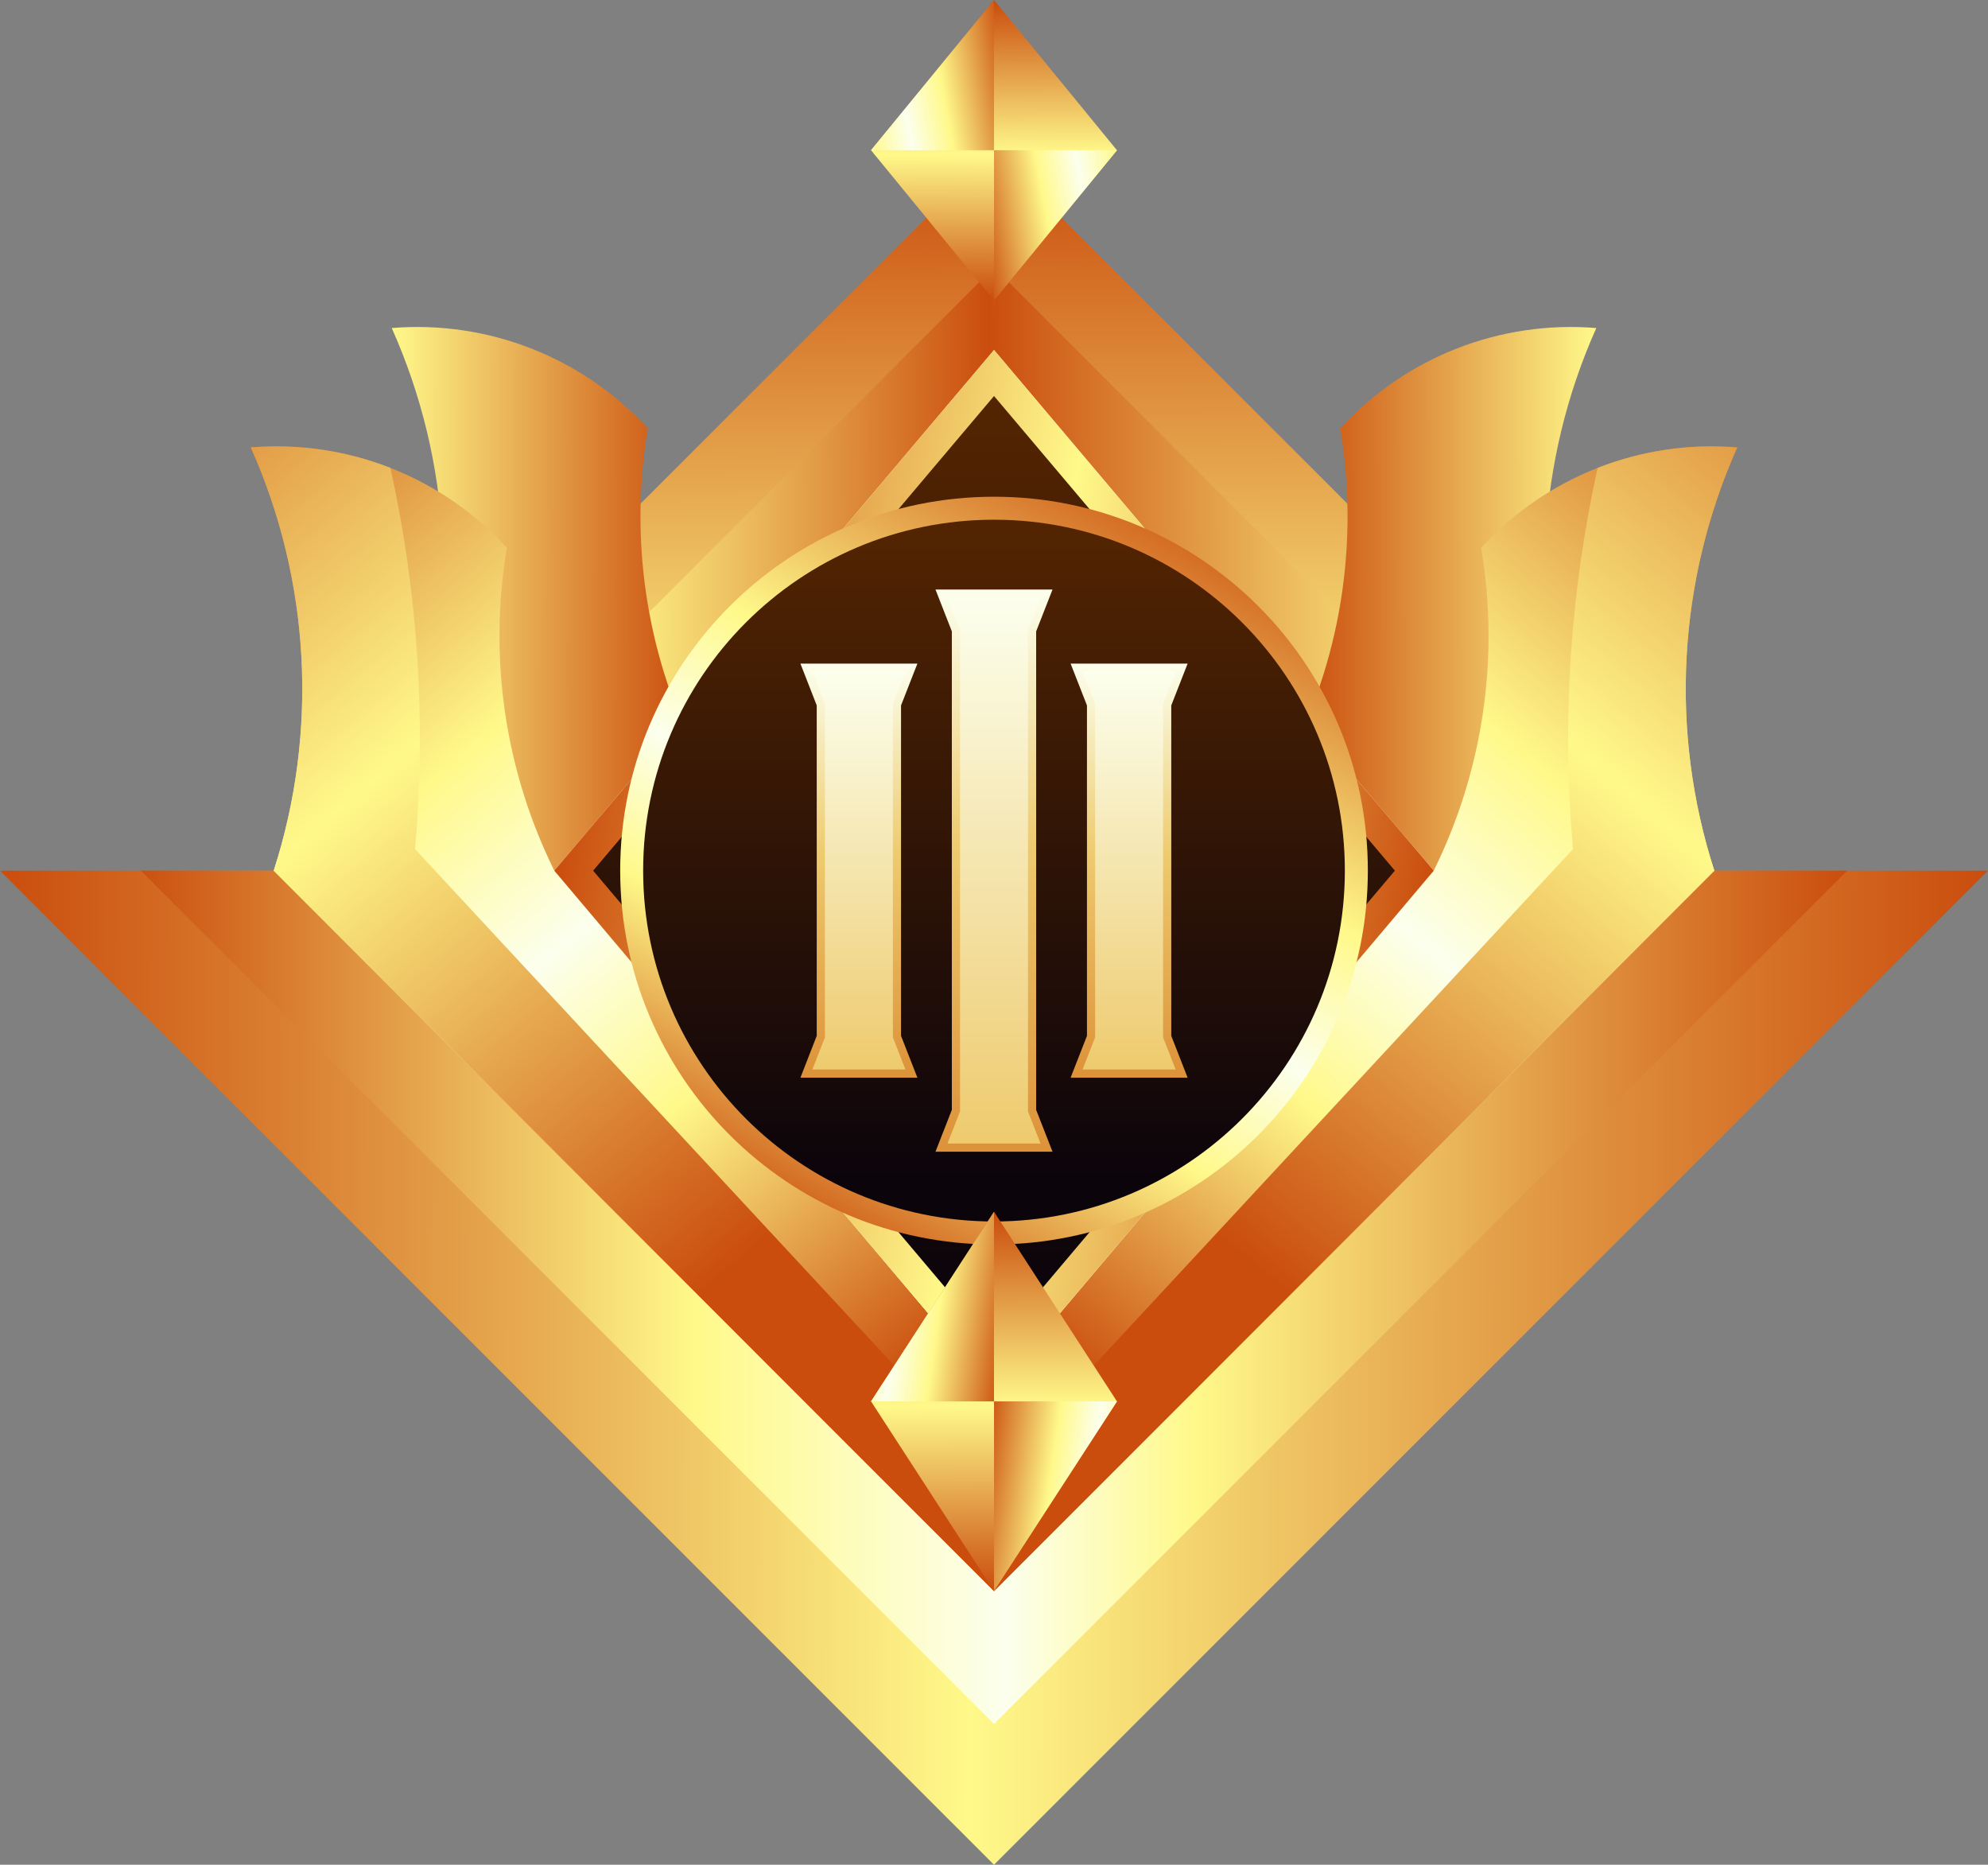 <?xml version="1.0" encoding="UTF-8"?><svg id="Layer_3" xmlns="http://www.w3.org/2000/svg" xmlns:xlink="http://www.w3.org/1999/xlink" viewBox="0 0 499.67 468.63"><rect x="0" y="0" width="499.67" height="468.63" fill="#808080" stroke="none"/><defs><clipPath id="clippath"><polygon points="499.67 218.8 249.84 468.63 0 218.8 499.67 218.8" style="clip-rule:evenodd; fill:none;"/></clipPath><linearGradient id="linear-gradient" x1="498.55" y1="344.62" x2="-.45" y2="342.81" gradientUnits="userSpaceOnUse"><stop offset="0" stop-color="#ca4d0d"/><stop offset=".51" stop-color="#fff98a"/><stop offset="1" stop-color="#ca4d0d"/></linearGradient><clipPath id="clippath-1"><polygon points="35.38 218.8 464.3 218.8 249.84 433.26 35.38 218.8" style="clip-rule:evenodd; fill:none;"/></clipPath><linearGradient id="linear-gradient-2" x1="464.3" y1="326.03" x2="32.23" y2="326.03" gradientUnits="userSpaceOnUse"><stop offset="0" stop-color="#ca4d0d"/><stop offset=".38" stop-color="#fff98a"/><stop offset=".49" stop-color="#fcffed"/><stop offset=".67" stop-color="#fff98a"/><stop offset="1" stop-color="#ca4d0d"/></linearGradient><clipPath id="clippath-2"><rect x="121.82" y="90.78" width="256.03" height="256.03" transform="translate(-81.54 240.74) rotate(-45)" style="fill:none;"/></clipPath><linearGradient id="linear-gradient-3" x1="248.86" y1="39.33" x2="250.37" y2="316.73" gradientUnits="userSpaceOnUse"><stop offset="0" stop-color="#ca4d0d"/><stop offset=".56" stop-color="#fff98a"/><stop offset="1" stop-color="#ca4d0d"/></linearGradient><clipPath id="clippath-3"><rect x="142.61" y="111.58" width="214.44" height="214.44" transform="translate(-81.54 240.75) rotate(-45)" style="fill:none;"/></clipPath><linearGradient id="linear-gradient-4" x1="366.5" y1="218.16" x2="153.2" y2="219.32" gradientUnits="userSpaceOnUse"><stop offset="0" stop-color="#fff98a"/><stop offset=".55" stop-color="#ca4d0d"/><stop offset="1" stop-color="#fff98a"/></linearGradient><clipPath id="clippath-4"><path d="M249.84,277.7l75.08-88.89c12.41-25.12,16.58-53.51,11.93-81.13,16.4-17.91,40.17-27.23,64.37-25.24-14.99,33.53-17.04,71.41-5.78,106.37l-145.6,160.82v-71.94Z" style="clip-rule:evenodd; fill:none;"/></clipPath><linearGradient id="linear-gradient-5" x1="250.17" y1="215.13" x2="401.35" y2="214.97" gradientUnits="userSpaceOnUse"><stop offset="0" stop-color="#fff98a"/><stop offset=".51" stop-color="#ca4d0d"/><stop offset="1" stop-color="#fff98a"/></linearGradient><clipPath id="clippath-5"><path d="M249.84,277.7l-75.08-88.89c-12.41-25.12-16.58-53.51-11.93-81.13-16.4-17.91-40.17-27.23-64.37-25.24,14.99,33.53,17.04,71.41,5.78,106.37l145.6,160.82v-71.94Z" style="clip-rule:evenodd; fill:none;"/></clipPath><linearGradient id="linear-gradient-6" x1="249.5" y1="215.13" x2="98.32" y2="214.97" xlink:href="#linear-gradient-5"/><clipPath id="clippath-6"><path d="M249.84,399.84s60.35-60.35,181.04-181.04c-11.27-34.95-9.21-72.84,5.78-106.37-24.2-1.99-47.97,7.33-64.37,25.24,4.65,27.62.48,56.01-11.93,81.13,0,0-36.84,43.61-110.52,130.84v50.2Z" style="clip-rule:evenodd; fill:none;"/></clipPath><linearGradient id="linear-gradient-7" x1="467.48" y1="106.96" x2="268.66" y2="344.1" gradientUnits="userSpaceOnUse"><stop offset="0" stop-color="#ca4d0d"/><stop offset=".38" stop-color="#fff98a"/><stop offset=".55" stop-color="#fcffed"/><stop offset=".71" stop-color="#fff98a"/><stop offset="1" stop-color="#ca4d0d"/></linearGradient><clipPath id="clippath-7"><path d="M249.84,399.84s60.35-60.35,181.04-181.04c-11.27-34.95-9.21-72.84,5.78-106.37-12.1-.99-24.09.84-35.11,5.16-6.94,31.43-9.02,63.73-6.18,95.79-97.02,104.55-145.54,156.83-145.54,156.83v29.64Z" style="clip-rule:evenodd; fill:none;"/></clipPath><linearGradient id="linear-gradient-8" x1="499.73" y1="69" x2="300.9" y2="306.14" xlink:href="#linear-gradient"/><clipPath id="clippath-8"><polygon points="218.93 37.76 249.84 0 280.74 37.76 249.84 75.51 218.93 37.76" style="clip-rule:evenodd; fill:none;"/></clipPath><linearGradient id="linear-gradient-9" x1="249.68" y1=".33" x2="249.99" y2="75.51" xlink:href="#linear-gradient"/><clipPath id="clippath-9"><path d="M249.84,399.84s-60.35-60.35-181.04-181.04c11.27-34.95,9.21-72.84-5.78-106.37,24.2-1.99,47.97,7.33,64.37,25.24-4.65,27.62-.48,56.01,11.93,81.13,0,0,36.84,43.61,110.52,130.84v50.2Z" style="clip-rule:evenodd; fill:none;"/></clipPath><linearGradient id="linear-gradient-10" x1="32.19" y1="106.96" x2="231.01" y2="344.1" xlink:href="#linear-gradient-7"/><clipPath id="clippath-10"><polygon points="139.32 218.8 249.84 87.96 360.36 218.8 249.84 349.64 139.32 218.8" style="clip-rule:evenodd; fill:none;"/></clipPath><linearGradient id="linear-gradient-11" x1="357.46" y1="236.45" x2="142.21" y2="201.14" gradientUnits="userSpaceOnUse"><stop offset="0" stop-color="#ca4d0d"/><stop offset=".48" stop-color="#fff98a"/><stop offset="1" stop-color="#ca4d0d"/></linearGradient><clipPath id="clippath-11"><polygon points="149.08 218.8 249.84 338.08 350.59 218.8 249.84 99.52 149.08 218.8" style="clip-rule:evenodd; fill:none;"/></clipPath><linearGradient id="linear-gradient-12" x1="249.83" y1="105.86" x2="249.84" y2="324.65" gradientUnits="userSpaceOnUse"><stop offset="0" stop-color="#522402"/><stop offset="1" stop-color="#0b040b"/></linearGradient><clipPath id="clippath-12"><path d="M249.84,124.83c51.89,0,93.96,42.07,93.96,93.96s-42.07,93.96-93.96,93.96-93.96-42.07-93.96-93.96,42.07-93.96,93.96-93.96" style="clip-rule:evenodd; fill:none;"/></clipPath><linearGradient id="linear-gradient-13" x1="300.67" y1="122.13" x2="200.87" y2="311.91" xlink:href="#linear-gradient-7"/><clipPath id="clippath-13"><path d="M249.84,130.61c48.7,0,88.18,39.48,88.18,88.18s-39.48,88.18-88.18,88.18-88.19-39.48-88.19-88.18,39.48-88.18,88.19-88.18" style="clip-rule:evenodd; fill:none;"/></clipPath><linearGradient id="linear-gradient-14" x1="249.84" y1="135.3" x2="249.84" y2="297.05" xlink:href="#linear-gradient-12"/><clipPath id="clippath-14"><path d="M249.84,399.84s-60.35-60.35-181.04-181.04c11.27-34.95,9.21-72.84-5.78-106.37,12.1-.99,24.09.84,35.11,5.16,6.94,31.43,9.02,63.73,6.18,95.79,97.02,104.55,145.54,156.83,145.54,156.83v29.64Z" style="clip-rule:evenodd; fill:none;"/></clipPath><linearGradient id="linear-gradient-15" x1="-.06" y1="69" x2="198.77" y2="306.14" xlink:href="#linear-gradient"/><clipPath id="clippath-15"><polygon points="218.93 352.18 249.84 304.52 280.74 352.18 249.84 399.84 218.93 352.18" style="clip-rule:evenodd; fill:none;"/></clipPath><linearGradient id="linear-gradient-16" x1="249.59" y1="304.94" x2="250.09" y2="399.84" xlink:href="#linear-gradient"/><clipPath id="clippath-16"><polygon points="249.84 75.51 280.74 37.75 249.84 37.75 249.84 75.51" style="clip-rule:evenodd; fill:none;"/></clipPath><linearGradient id="linear-gradient-17" x1="307.36" y1="49.11" x2="245.58" y2="60.16" xlink:href="#linear-gradient-7"/><clipPath id="clippath-17"><polygon points="249.84 0 218.93 37.75 249.84 37.75 249.84 0" style="clip-rule:evenodd; fill:none;"/></clipPath><linearGradient id="linear-gradient-18" x1="192.31" y1="26.4" x2="254.1" y2="15.35" xlink:href="#linear-gradient-7"/><clipPath id="clippath-18"><polygon points="249.84 304.52 218.93 352.18 249.84 352.18 249.84 304.52" style="clip-rule:evenodd; fill:none;"/></clipPath><linearGradient id="linear-gradient-19" x1="191.82" y1="322.32" x2="254.33" y2="331.18" xlink:href="#linear-gradient-7"/><clipPath id="clippath-19"><polygon points="249.84 399.84 280.74 352.18 249.84 352.18 249.84 399.84" style="clip-rule:evenodd; fill:none;"/></clipPath><linearGradient id="linear-gradient-20" x1="307.85" y1="382.04" x2="245.35" y2="373.19" xlink:href="#linear-gradient-7"/><clipPath id="clippath-20"><polygon points="239.24 148.16 260.43 148.16 264.54 148.16 260.43 158.67 260.43 179.09 260.43 185.38 260.43 195.89 260.43 241.71 260.43 252.22 260.43 258.3 260.43 278.92 264.54 289.43 260.43 289.43 239.24 289.43 235.13 289.43 239.24 278.92 239.24 258.3 239.24 252.22 239.24 241.71 239.24 195.89 239.24 185.38 239.24 179.09 239.24 158.67 235.13 148.16 239.24 148.16" style="clip-rule:evenodd; fill:none;"/></clipPath><linearGradient id="linear-gradient-21" x1="249.84" y1="287.97" x2="249.84" y2="148.16" gradientUnits="userSpaceOnUse"><stop offset="0" stop-color="#dd933a"/><stop offset=".54" stop-color="#eecb6f"/><stop offset="1" stop-color="#fcffed"/></linearGradient><clipPath id="clippath-21"><polygon points="238.14 150.22 241.3 158.29 241.3 279.31 238.14 287.38 261.53 287.38 258.38 279.31 258.38 158.29 261.53 150.22 238.14 150.22" style="clip-rule:evenodd; fill:none;"/></clipPath><linearGradient id="linear-gradient-22" x1="249.84" y1="285.96" x2="249.84" y2="150.22" gradientUnits="userSpaceOnUse"><stop offset="0" stop-color="#eecb6f"/><stop offset="1" stop-color="#fcffed"/></linearGradient><clipPath id="clippath-22"><polygon points="205.28 166.77 226.47 166.77 230.58 166.77 226.47 177.28 226.47 260.32 230.58 270.83 226.47 270.83 205.28 270.83 201.18 270.83 205.28 260.32 205.28 177.28 201.18 166.77 205.28 166.77" style="clip-rule:evenodd; fill:none;"/></clipPath><linearGradient id="linear-gradient-23" x1="215.88" y1="269.75" x2="215.88" y2="166.77" xlink:href="#linear-gradient-21"/><clipPath id="clippath-23"><polygon points="204.19 168.82 207.34 176.89 207.34 260.7 204.19 268.77 227.57 268.77 224.42 260.7 224.42 176.89 227.57 168.82 204.19 168.82" style="clip-rule:evenodd; fill:none;"/></clipPath><linearGradient id="linear-gradient-24" x1="215.88" y1="267.74" x2="215.88" y2="168.82" xlink:href="#linear-gradient-22"/><clipPath id="clippath-24"><polygon points="273.2 166.77 294.39 166.77 298.5 166.77 294.39 177.28 294.39 260.32 298.5 270.83 294.39 270.83 273.2 270.83 269.09 270.83 273.2 260.32 273.2 177.28 269.09 166.77 273.2 166.77" style="clip-rule:evenodd; fill:none;"/></clipPath><linearGradient id="linear-gradient-25" x1="283.79" y1="269.75" x2="283.79" y2="166.77" xlink:href="#linear-gradient-21"/><clipPath id="clippath-25"><polygon points="272.1 168.82 275.25 176.89 275.25 260.7 272.1 268.77 295.49 268.77 292.33 260.7 292.33 176.89 295.49 168.82 272.1 168.82" style="clip-rule:evenodd; fill:none;"/></clipPath><linearGradient id="linear-gradient-26" x1="283.79" y1="267.74" x2="283.8" y2="168.82" xlink:href="#linear-gradient-22"/></defs><g id="Layer_1"><g style="clip-path:url(#clippath);"><rect y="218.8" width="499.67" height="249.84" style="fill:url(#linear-gradient);"/></g><g style="clip-path:url(#clippath-1);"><rect x="35.38" y="218.8" width="428.92" height="214.46" style="fill:url(#linear-gradient-2);"/></g><g style="clip-path:url(#clippath-2);"><rect x="68.79" y="37.75" width="362.09" height="362.09" style="fill:url(#linear-gradient-3);"/></g><g style="clip-path:url(#clippath-3);"><rect x="98.2" y="67.16" width="303.27" height="303.27" style="fill:url(#linear-gradient-4);"/></g><g style="clip-path:url(#clippath-4);"><rect x="249.84" y="80.46" width="151.38" height="269.18" style="fill:url(#linear-gradient-5);"/></g><g style="clip-path:url(#clippath-5);"><rect x="98.45" y="80.46" width="151.38" height="269.18" style="fill:url(#linear-gradient-6);"/></g><g style="clip-path:url(#clippath-6);"><rect x="249.84" y="110.44" width="186.82" height="289.4" style="fill:url(#linear-gradient-7);"/></g><g style="clip-path:url(#clippath-7);"><rect x="249.84" y="111.43" width="186.82" height="288.41" style="fill:url(#linear-gradient-8);"/></g><g style="clip-path:url(#clippath-8);"><rect x="218.93" y="0" width="61.81" height="75.51" style="fill:url(#linear-gradient-9);"/></g><g style="clip-path:url(#clippath-9);"><rect x="63.01" y="110.44" width="186.82" height="289.4" style="fill:url(#linear-gradient-10);"/></g><polygon points="139.32 218.8 249.84 87.96 360.36 218.8 249.84 349.64 139.32 218.8" style="fill:#fff; fill-rule:evenodd;"/><g style="clip-path:url(#clippath-10);"><rect x="139.32" y="87.96" width="221.04" height="261.68" style="fill:url(#linear-gradient-11);"/></g><g style="clip-path:url(#clippath-11);"><rect x="149.08" y="99.52" width="201.51" height="238.56" style="fill:url(#linear-gradient-12);"/></g><g style="clip-path:url(#clippath-12);"><rect x="155.87" y="124.83" width="187.93" height="187.93" style="fill:url(#linear-gradient-13);"/></g><g style="clip-path:url(#clippath-13);"><rect x="161.65" y="130.61" width="176.37" height="176.37" style="fill:url(#linear-gradient-14);"/></g><g style="clip-path:url(#clippath-14);"><rect x="63.01" y="111.43" width="186.82" height="288.41" style="fill:url(#linear-gradient-15);"/></g><g style="clip-path:url(#clippath-15);"><rect x="218.93" y="304.52" width="61.81" height="95.32" style="fill:url(#linear-gradient-16);"/></g><g style="clip-path:url(#clippath-16);"><rect x="249.84" y="37.75" width="30.9" height="37.75" style="fill:url(#linear-gradient-17);"/></g><g style="clip-path:url(#clippath-17);"><rect x="218.93" width="30.9" height="37.75" style="fill:url(#linear-gradient-18);"/></g><g style="clip-path:url(#clippath-18);"><rect x="218.93" y="304.52" width="30.9" height="47.66" style="fill:url(#linear-gradient-19);"/></g><g style="clip-path:url(#clippath-19);"><rect x="249.84" y="352.18" width="30.9" height="47.66" style="fill:url(#linear-gradient-20);"/></g><g style="clip-path:url(#clippath-20);"><rect x="235.13" y="148.16" width="29.41" height="141.27" style="fill:url(#linear-gradient-21);"/></g><g style="clip-path:url(#clippath-21);"><rect x="238.14" y="150.22" width="23.39" height="137.16" style="fill:url(#linear-gradient-22);"/></g><g style="clip-path:url(#clippath-22);"><rect x="201.18" y="166.77" width="29.41" height="104.06" style="fill:url(#linear-gradient-23);"/></g><g style="clip-path:url(#clippath-23);"><rect x="204.19" y="168.82" width="23.39" height="99.95" style="fill:url(#linear-gradient-24);"/></g><g style="clip-path:url(#clippath-24);"><rect x="269.09" y="166.77" width="29.41" height="104.06" style="fill:url(#linear-gradient-25);"/></g><g style="clip-path:url(#clippath-25);"><rect x="272.1" y="168.82" width="23.39" height="99.95" style="fill:url(#linear-gradient-26);"/></g></g></svg>